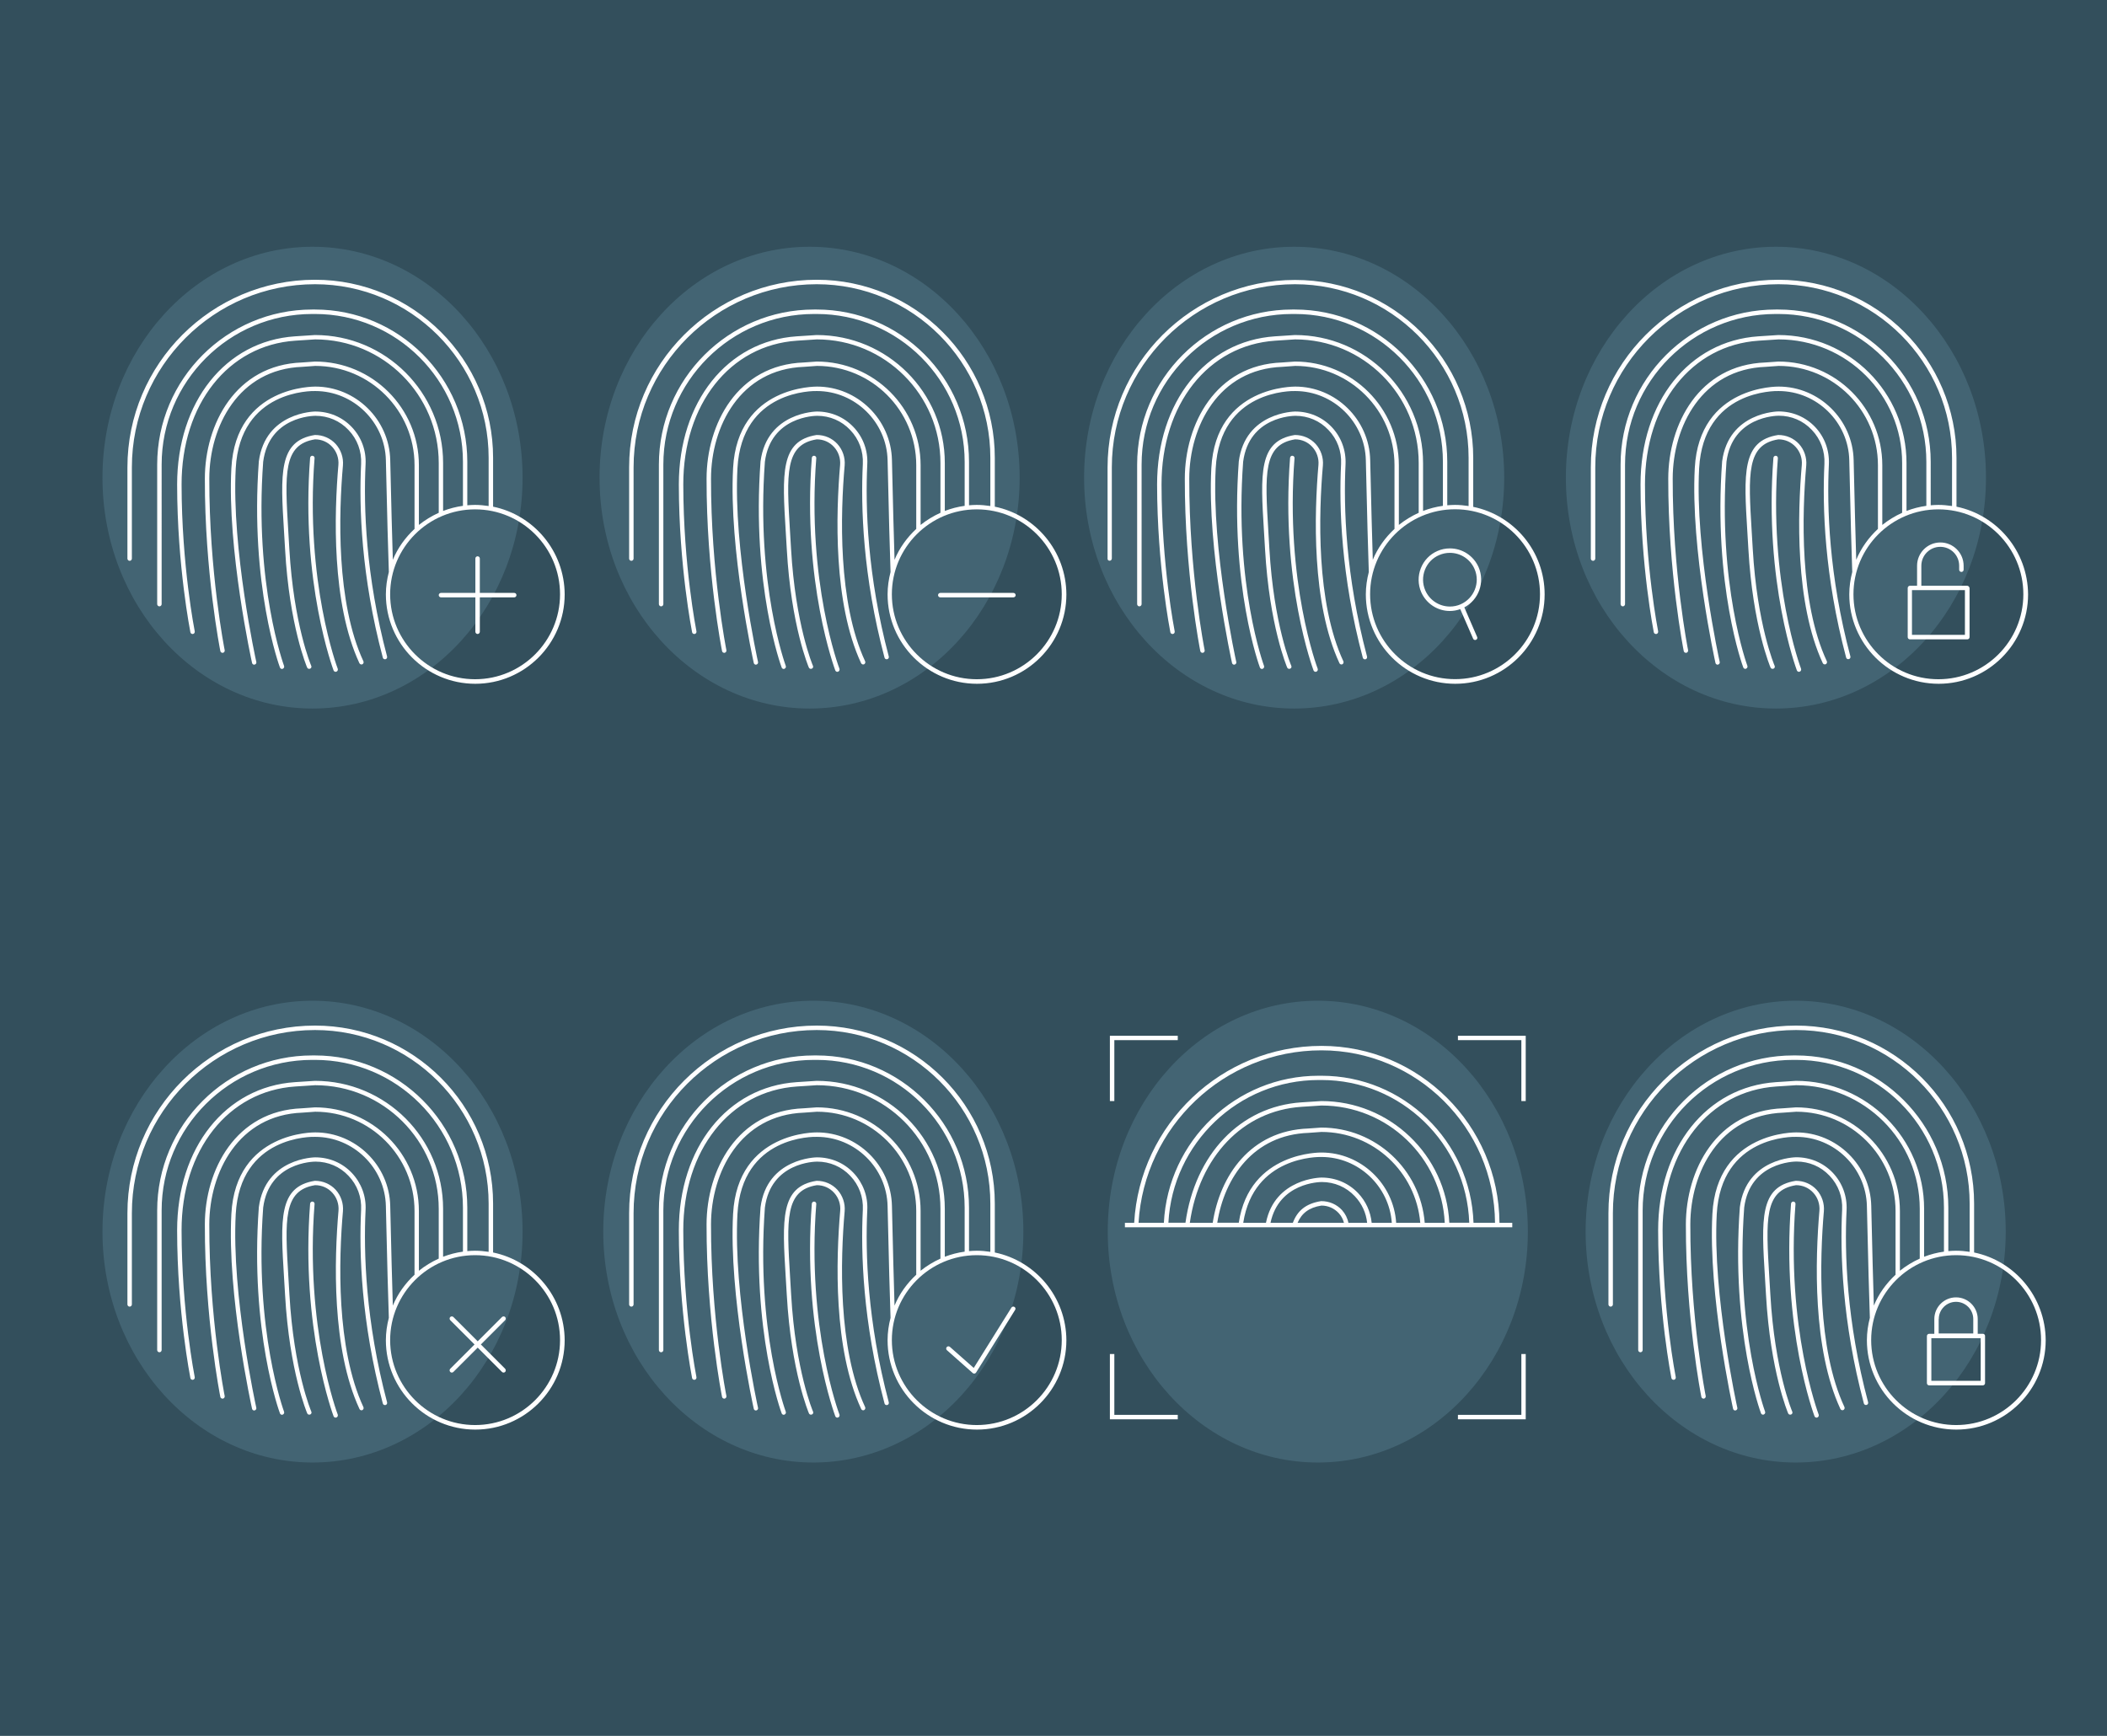 <?xml version="1.0" encoding="utf-8"?>
<!-- Generator: Adobe Illustrator 18.0.0, SVG Export Plug-In . SVG Version: 6.00 Build 0)  -->
<!DOCTYPE svg PUBLIC "-//W3C//DTD SVG 1.1//EN" "http://www.w3.org/Graphics/SVG/1.1/DTD/svg11.dtd">
<svg version="1.1" xmlns="http://www.w3.org/2000/svg" xmlns:xlink="http://www.w3.org/1999/xlink" x="0px" y="0px"
	 viewBox="0 0 2272 1872" enable-background="new 0 0 2272 1872" xml:space="preserve">
<g id="Background">
	<rect x="-14.7" y="-13.7" fill="#334F5C" width="2303.7" height="1899.7"/>
</g>
<g id="Object">
	<ellipse fill="#436473" cx="337" cy="515.1" rx="226.5" ry="249"/>
	<ellipse fill="#436473" cx="337" cy="1328.2" rx="226.5" ry="249"/>
	<ellipse fill="#436473" cx="877" cy="1328.2" rx="226.5" ry="249"/>
	<ellipse fill="#436473" cx="1421" cy="1328.2" rx="226.5" ry="249"/>
	<ellipse fill="#436473" cx="1936.3" cy="1328.2" rx="226.5" ry="249"/>
	<ellipse fill="#436473" cx="873" cy="515.1" rx="226.5" ry="249"/>
	<ellipse fill="#436473" cx="1395.5" cy="515.1" rx="226.5" ry="249"/>
	<ellipse fill="#436473" cx="1915" cy="515.1" rx="226.5" ry="249"/>
	<g>
		<path fill="#FFFFFF" d="M379.3,460.5c-10.3-10.8-24.2-16.7-39.5-16.7c-0.5,0-53.7,0.6-60.7,53.8c-9.8,133.8,22.4,221.5,22.8,222.3
			c0.4,1,1.3,1.5,2.2,1.5c0.3,0,0.6,0,0.8-0.2c1.2-0.5,1.9-1.8,1.4-3.1c-0.3-0.9-32.2-87.6-22.5-220.2c6.4-48.8,53.9-49.5,56.4-49.5
			c13.6,0,26.3,5.4,35.6,15.3c9.5,9.9,14.3,23,13.6,36.7c-2.3,46.6,0,120.7,23.4,208.8c0.3,1.3,1.6,2,2.9,1.7c1.3-0.3,2-1.6,1.7-2.9
			c-23.2-87.5-25.4-161-23.2-207.3C395,485.6,389.6,471.3,379.3,460.5z"/>
		<path fill="#FFFFFF" d="M390.7,716.4c1.2-0.6,1.7-2,1.2-3.2c-29.6-63.8-26.6-159.8-22.1-211.3c0.7-8.4-2.1-16.8-7.8-23.1
			c-5.7-6.2-13.9-9.8-22.5-9.7c-39.2,6.2-37.1,41.2-33.2,104.7c0.4,5.9,0.7,12,1.1,18.4C312,675,331,719.5,331.2,719.9
			c0.4,0.9,1.3,1.4,2.2,1.4c0.3,0,0.6-0.1,1-0.2c1.2-0.5,1.8-1.9,1.2-3.1c-0.2-0.4-18.9-44.3-23.6-126.1c-0.4-6.4-0.7-12.5-1.1-18.4
			c-3.8-62.7-5.7-94.2,28.8-99.7c7.2,0,13.8,2.9,18.6,8.2c4.8,5.2,7.2,12.3,6.6,19.4c-4.5,52-7.5,148.9,22.6,213.7
			C388.1,716.4,389.6,716.9,390.7,716.4z"/>
		<path fill="#FFFFFF" d="M337,491.5c-1.3-0.2-2.5,0.9-2.6,2.2c-10.4,134.4,25,228.4,25.3,229.3c0.4,0.9,1.3,1.5,2.2,1.5
			c0.3,0,0.6-0.1,0.9-0.2c1.2-0.5,1.8-1.8,1.4-3.1c-0.4-0.9-35.4-93.9-25-227.2C339.3,492.8,338.3,491.6,337,491.5z"/>
		<path fill="#FFFFFF" d="M531.7,546.4v-52.7c0-105.9-86.1-192-192-192c-111.5,0-202.3,90.7-202.3,202.3v98.4c0,1.3,1.1,2.4,2.4,2.4
			c1.3,0,2.4-1.1,2.4-2.4V504c0-108.9,88.6-197.5,197.5-197.5c103.2,0,187.2,84,187.2,187.2v52c-4.8-0.7-9.7-1.2-14.7-1.2
			c-2.8,0-5.6,0.2-8.3,0.4V498c0-90.5-73.7-164.2-164.2-164.2h-3c-92.2,0-167.2,75-167.2,167.2v150.5c0,1.3,1.1,2.4,2.4,2.4
			c1.3,0,2.4-1.1,2.4-2.4V501c0-89.6,72.9-162.4,162.4-162.4h3c87.9,0,159.5,71.5,159.5,159.5v47.4c-7.4,1-14.6,2.9-21.4,5.5v-51.7
			c0-76.1-61.9-138-138.2-138l-21.5,1.4c-74.9,5-127.1,70.7-127.1,159.8c0.1,88.2,14.2,158.6,14.3,159.3c0.2,1.1,1.2,1.9,2.3,1.9
			c0.2,0,0.3,0,0.5,0c1.3-0.3,2.1-1.5,1.9-2.8c-0.1-0.7-14.1-70.7-14.2-158.4c-0.1-86.5,50.3-150.3,122.6-155.1l21.4-1.4
			c73.5,0,133.3,59.8,133.3,133.3v53.7c-7.7,3.5-14.9,7.9-21.4,13.1v-64.4c0-61.7-50.2-111.8-112-111.8c0,0,0,0,0,0l-14,1
			c-71.8,2.6-104.7,66.7-104.8,125.1c-0.2,100.8,16.5,185.3,16.7,186.1c0.2,1.1,1.2,1.9,2.3,1.9c0.2,0,0.3,0,0.5,0
			c1.3-0.3,2.1-1.5,1.9-2.8c-0.2-0.8-16.8-84.8-16.6-185.2c0.1-56.2,31.5-117.9,100.3-120.4l13.9-1c59.1,0,107.1,48,107.1,107.1
			v68.7c-10,9.3-18.1,20.5-23.4,33.3c-0.7-22.5-1.8-61.7-2.8-107.5c-0.9-43.7-37.2-79.3-80.8-79.3c-0.8,0.1-85.7-1.4-90.5,87.9
			c-4.7,87.4,22,208.9,22.3,210.1c0.2,1.1,1.2,1.9,2.3,1.9c0.2,0,0.3,0,0.5-0.1c1.3-0.3,2.1-1.6,1.8-2.8
			c-0.3-1.2-26.8-122.1-22.2-208.8c4.6-84.7,82.3-83.5,85.7-83.4c41.2,0,75.3,33.5,76.2,74.6c1.2,56.6,2.6,103.2,3.2,120.5
			c0,0,0,0,0,0.1c-2,7.7-3.2,15.8-3.2,24.1c0,53.1,43.2,96.4,96.4,96.4c53.1,0,96.4-43.2,96.4-96.4
			C608.7,594.3,575.6,555.4,531.7,546.4z M512.3,732.5c-50.5,0-91.6-41.1-91.6-91.6c0-50.5,41.1-91.6,91.6-91.6
			c50.5,0,91.6,41.1,91.6,91.6C603.9,691.4,562.8,732.5,512.3,732.5z"/>
		<path fill="#FFFFFF" d="M554.5,639.4h-37.1v-37.1c0-1.3-1.1-2.4-2.4-2.4s-2.4,1.1-2.4,2.4v37.1h-37.1c-1.3,0-2.4,1.1-2.4,2.4
			s1.1,2.4,2.4,2.4h37.1v37.1c0,1.3,1.1,2.4,2.4,2.4s2.4-1.1,2.4-2.4v-37.1h37.1c1.3,0,2.4-1.1,2.4-2.4S555.9,639.4,554.5,639.4z"/>
	</g>
	<g>
		<path fill="#FFFFFF" d="M379.3,1264.8c-10.3-10.8-24.2-16.7-39.5-16.7c-0.5,0-53.7,0.6-60.7,53.8
			c-9.8,133.8,22.4,221.5,22.8,222.3c0.4,1,1.3,1.5,2.2,1.5c0.3,0,0.6,0,0.8-0.2c1.2-0.5,1.9-1.8,1.4-3.1
			c-0.3-0.9-32.2-87.6-22.5-220.2c6.4-48.8,53.9-49.5,56.4-49.5c13.6,0,26.3,5.4,35.6,15.3c9.5,9.9,14.3,23,13.6,36.7
			c-2.3,46.6,0,120.7,23.4,208.8c0.3,1.3,1.6,2,2.9,1.7c1.3-0.3,2-1.6,1.7-2.9c-23.2-87.5-25.4-161-23.2-207.3
			C395,1290,389.6,1275.7,379.3,1264.8z"/>
		<path fill="#FFFFFF" d="M390.7,1520.7c1.2-0.6,1.7-2,1.2-3.2c-29.6-63.8-26.6-159.8-22.1-211.3c0.7-8.4-2.1-16.8-7.8-23.1
			c-5.7-6.2-13.7-9.7-22.4-9.7c0,0-0.1,0-0.1,0c-39.2,6.2-37.1,41.2-33.2,104.7c0.4,5.9,0.7,12,1.1,18.4
			c4.7,82.8,23.7,127.3,23.9,127.7c0.4,0.9,1.3,1.4,2.2,1.4c0.3,0,0.6-0.1,1-0.2c1.2-0.5,1.8-1.9,1.2-3.1
			c-0.2-0.4-18.9-44.3-23.6-126.1c-0.4-6.4-0.7-12.5-1.1-18.4c-3.8-62.7-5.7-94.2,28.8-99.7c7.2,0,13.8,2.9,18.6,8.2
			c4.8,5.2,7.2,12.3,6.6,19.4c-4.5,52-7.5,148.9,22.6,213.7C388.1,1520.7,389.6,1521.2,390.7,1520.7z"/>
		<path fill="#FFFFFF" d="M337,1295.8c-1.3-0.1-2.5,0.9-2.6,2.2c-10.4,134.4,25,228.4,25.3,229.3c0.4,0.9,1.3,1.5,2.2,1.5
			c0.3,0,0.6-0.1,0.9-0.2c1.2-0.5,1.8-1.8,1.4-3.1c-0.4-0.9-35.4-93.9-25-227.2C339.3,1297.1,338.3,1295.9,337,1295.8z"/>
		<path fill="#FFFFFF" d="M531.7,1350.7V1298c0-105.9-86.1-192-192-192c-111.5,0-202.3,90.7-202.3,202.3v98.4c0,1.3,1.1,2.4,2.4,2.4
			c1.3,0,2.4-1.1,2.4-2.4v-98.4c0-108.9,88.6-197.5,197.5-197.5c103.2,0,187.2,84,187.2,187.2v52c-4.8-0.7-9.7-1.2-14.7-1.2
			c-2.8,0-5.6,0.2-8.3,0.4v-46.8c0-90.5-73.7-164.2-164.2-164.2h-3c-92.2,0-167.2,75-167.2,167.2v150.5c0,1.3,1.1,2.4,2.4,2.4
			c1.3,0,2.4-1.1,2.4-2.4v-150.5c0-89.6,72.9-162.4,162.4-162.4h3c87.9,0,159.5,71.5,159.5,159.4v47.4c-7.4,1-14.6,2.9-21.4,5.5
			v-51.7c0-76.1-61.9-138-138.2-138l-21.5,1.4c-74.9,5-127.1,70.7-127.1,159.8c0.1,88.2,14.2,158.6,14.3,159.3
			c0.2,1.1,1.2,1.9,2.3,1.9c0.2,0,0.3,0,0.5,0c1.3-0.3,2.1-1.5,1.9-2.8c-0.1-0.7-14.1-70.7-14.2-158.4
			c-0.1-86.5,50.3-150.3,122.6-155.1l21.4-1.4c73.5,0,133.3,59.8,133.3,133.3v53.7c-7.7,3.5-14.9,7.9-21.4,13.1v-64.4
			c0-61.7-50.2-111.8-112-111.8c0,0,0,0,0,0l-14,1c-71.8,2.6-104.7,66.7-104.8,125.1c-0.2,100.8,16.5,185.3,16.7,186.1
			c0.2,1.1,1.2,1.9,2.3,1.9c0.2,0,0.3,0,0.5,0c1.3-0.3,2.1-1.5,1.9-2.8c-0.2-0.8-16.8-84.8-16.6-185.2
			c0.1-56.2,31.5-117.9,100.3-120.4l13.9-1c59.1,0,107.1,48,107.1,107.1v68.7c-10,9.3-18.1,20.5-23.4,33.3
			c-0.7-22.5-1.8-61.7-2.8-107.5c-0.9-43.7-37.2-79.3-80.8-79.3c-0.8,0-85.7-1.4-90.5,87.9c-4.7,87.4,22,208.9,22.3,210.1
			c0.2,1.1,1.2,1.9,2.3,1.9c0.2,0,0.3,0,0.5-0.1c1.3-0.3,2.1-1.6,1.8-2.8c-0.3-1.2-26.8-122.1-22.2-208.8
			c4.6-84.7,82.3-83.6,85.7-83.4c41.2,0,75.3,33.5,76.2,74.6c1.2,56.6,2.6,103.2,3.2,120.5c0,0,0,0,0,0.1c-2,7.7-3.2,15.8-3.2,24.1
			c0,53.1,43.2,96.4,96.4,96.4c53.1,0,96.4-43.2,96.4-96.4C608.7,1398.7,575.6,1359.8,531.7,1350.7z M512.3,1536.8
			c-50.5,0-91.6-41.1-91.6-91.6c0-50.5,41.1-91.6,91.6-91.6c50.5,0,91.6,41.1,91.6,91.6C603.9,1495.7,562.8,1536.8,512.3,1536.8z"/>
		<path fill="#FFFFFF" d="M544.7,1420.3c-0.9-0.9-2.4-0.9-3.4,0l-26.2,26.2l-26.2-26.2c-0.9-0.9-2.4-0.9-3.4,0
			c-0.9,0.9-0.9,2.4,0,3.4l26.2,26.2l-26.2,26.2c-0.9,0.9-0.9,2.4,0,3.4c0.5,0.5,1.1,0.7,1.7,0.7s1.2-0.2,1.7-0.7l26.2-26.2
			l26.2,26.2c0.5,0.5,1.1,0.7,1.7,0.7c0.6,0,1.2-0.2,1.7-0.7c0.9-0.9,0.9-2.4,0-3.4l-26.2-26.2l26.2-26.2
			C545.6,1422.8,545.6,1421.3,544.7,1420.3z"/>
	</g>
	<g>
		<path fill="#FFFFFF" d="M920.3,460.5c-10.3-10.8-24.2-16.7-39.5-16.7c-0.5,0-53.7,0.6-60.7,53.8c-9.8,133.8,22.4,221.5,22.8,222.3
			c0.4,1,1.3,1.5,2.2,1.5c0.3,0,0.6,0,0.8-0.2c1.2-0.5,1.9-1.8,1.4-3.1c-0.3-0.9-32.2-87.6-22.5-220.2c6.4-48.8,53.9-49.5,56.4-49.5
			c13.6,0,26.3,5.4,35.6,15.3c9.5,9.9,14.3,23,13.6,36.7c-2.3,46.6,0,120.7,23.4,208.8c0.3,1.3,1.6,2,2.9,1.7c1.3-0.3,2-1.6,1.7-2.9
			c-23.2-87.5-25.4-161-23.2-207.3C936,485.6,930.6,471.3,920.3,460.5z"/>
		<path fill="#FFFFFF" d="M931.7,716.4c1.2-0.6,1.7-2,1.2-3.2c-29.6-63.8-26.6-159.8-22.1-211.3c0.7-8.4-2.1-16.8-7.8-23.1
			c-5.7-6.2-13.7-9.8-22.5-9.7c-39.2,6.2-37.1,41.2-33.2,104.7c0.4,5.9,0.7,12,1.1,18.4C853,675,872,719.5,872.2,719.9
			c0.4,0.9,1.3,1.4,2.2,1.4c0.3,0,0.6-0.1,1-0.2c1.2-0.5,1.8-1.9,1.2-3.1c-0.2-0.4-18.9-44.3-23.6-126.1c-0.4-6.4-0.7-12.5-1.1-18.4
			c-3.8-62.7-5.7-94.2,28.8-99.7c7.2,0,13.8,2.9,18.6,8.2c4.8,5.2,7.2,12.3,6.6,19.4c-4.5,52-7.5,148.9,22.6,213.7
			C929.1,716.4,930.6,716.9,931.7,716.4z"/>
		<path fill="#FFFFFF" d="M878,491.5c-1.3-0.2-2.5,0.9-2.6,2.2c-10.4,134.4,25,228.4,25.3,229.3c0.4,0.9,1.3,1.5,2.2,1.5
			c0.3,0,0.6-0.1,0.9-0.2c1.2-0.5,1.8-1.8,1.4-3.1c-0.4-0.9-35.4-93.9-25-227.2C880.3,492.8,879.3,491.6,878,491.5z"/>
		<path fill="#FFFFFF" d="M1072.7,546.4v-52.7c0-105.9-86.1-192-192-192c-111.5,0-202.3,90.7-202.3,202.3v98.4
			c0,1.3,1.1,2.4,2.4,2.4s2.4-1.1,2.4-2.4V504c0-108.9,88.6-197.5,197.5-197.5c103.2,0,187.2,84,187.2,187.2v52
			c-4.8-0.7-9.7-1.2-14.7-1.2c-2.8,0-5.6,0.2-8.3,0.4V498c0-90.5-73.7-164.2-164.2-164.2h-3c-92.2,0-167.2,75-167.2,167.2v150.5
			c0,1.3,1.1,2.4,2.4,2.4s2.4-1.1,2.4-2.4V501c0-89.6,72.9-162.4,162.4-162.4h3c87.9,0,159.5,71.5,159.5,159.5v47.4
			c-7.4,1-14.6,2.9-21.4,5.5v-51.7c0-76.1-61.9-138-138.2-138l-21.5,1.4c-74.9,5-127.1,70.7-127.1,159.8
			c0.1,88.2,14.2,158.6,14.3,159.3c0.2,1.1,1.2,1.9,2.3,1.9c0.2,0,0.3,0,0.5,0c1.3-0.3,2.1-1.5,1.9-2.8
			c-0.1-0.7-14.1-70.7-14.2-158.4c-0.1-86.5,50.3-150.3,122.6-155.1l21.4-1.4c73.5,0,133.3,59.8,133.3,133.3v53.7
			c-7.7,3.5-14.9,7.9-21.4,13.1v-64.4c0-61.7-50.2-111.8-112-111.8c0,0,0,0,0,0l-14,1c-71.8,2.6-104.7,66.7-104.8,125.1
			c-0.2,100.8,16.5,185.3,16.7,186.1c0.2,1.1,1.2,1.9,2.3,1.9c0.2,0,0.3,0,0.5,0c1.3-0.3,2.1-1.5,1.9-2.8
			c-0.2-0.8-16.8-84.8-16.6-185.2c0.1-56.2,31.5-117.9,100.3-120.4l13.9-1c59.1,0,107.1,48,107.1,107.1v68.7
			c-10,9.3-18.1,20.5-23.4,33.3c-0.7-22.5-1.8-61.7-2.8-107.5c-0.9-43.7-37.2-79.3-80.8-79.3c-0.9,0.1-85.7-1.4-90.5,87.9
			c-4.7,87.4,22,208.9,22.3,210.1c0.2,1.1,1.2,1.9,2.3,1.9c0.2,0,0.3,0,0.5-0.1c1.3-0.3,2.1-1.6,1.8-2.8
			c-0.3-1.2-26.8-122.1-22.2-208.8c4.6-84.7,82.3-83.5,85.7-83.4c41.2,0,75.3,33.5,76.2,74.6c1.2,56.6,2.6,103.2,3.2,120.5
			c0,0,0,0,0,0.1c-2,7.7-3.2,15.8-3.2,24.1c0,53.1,43.2,96.4,96.4,96.4s96.4-43.2,96.4-96.4C1149.7,594.3,1116.6,555.4,1072.7,546.4
			z M1053.3,732.5c-50.5,0-91.6-41.1-91.6-91.6c0-50.5,41.1-91.6,91.6-91.6c50.5,0,91.6,41.1,91.6,91.6
			C1144.9,691.4,1103.8,732.5,1053.3,732.5z"/>
		<path fill="#FFFFFF" d="M1092.8,639.4h-78.9c-1.3,0-2.4,1.1-2.4,2.4s1.1,2.4,2.4,2.4h78.9c1.3,0,2.4-1.1,2.4-2.4
			S1094.1,639.4,1092.8,639.4z"/>
	</g>
	<g>
		<path fill="#FFFFFF" d="M1196.5,604.7c1.3,0,2.4-1.1,2.4-2.4V504c0-108.9,88.6-197.5,197.5-197.5c103.2,0,187.2,84,187.2,187.2v52
			c-4.8-0.7-9.7-1.2-14.7-1.2c-2.8,0-5.6,0.2-8.3,0.4V498c0-90.5-73.7-164.2-164.2-164.2h-3c-92.2,0-167.2,75-167.2,167.2v150.5
			c0,1.3,1.1,2.4,2.4,2.4c1.3,0,2.4-1.1,2.4-2.4V501c0-89.6,72.9-162.4,162.4-162.4h3c87.9,0,159.5,71.5,159.5,159.5v47.4
			c-7.4,1-14.6,2.9-21.4,5.5v-51.7c0-76.1-61.9-138-138.2-138l-21.5,1.4c-74.9,5-127.1,70.7-127.1,159.8
			c0.1,88.2,14.2,158.6,14.3,159.3c0.2,1.1,1.2,1.9,2.3,1.9c0.2,0,0.3,0,0.5,0c1.3-0.3,2.1-1.5,1.9-2.8
			c-0.1-0.7-14.1-70.7-14.2-158.4c-0.1-86.5,50.3-150.3,122.6-155.1l21.4-1.4c73.5,0,133.3,59.8,133.3,133.3v53.7
			c-7.7,3.5-14.9,7.9-21.4,13.1v-64.4c0-61.7-50.2-111.8-112-111.8c0,0,0,0,0,0l-14,1c-71.8,2.6-104.7,66.7-104.8,125.1
			c-0.2,100.8,16.5,185.3,16.7,186.1c0.2,1.1,1.2,1.9,2.3,1.9c0.2,0,0.3,0,0.5,0c1.3-0.3,2.1-1.5,1.9-2.8
			c-0.2-0.8-16.8-84.8-16.6-185.2c0.1-56.2,31.5-117.9,100.3-120.4l13.9-1c59.1,0,107.1,48,107.1,107.1v68.7
			c-10,9.3-18.1,20.5-23.4,33.3c-0.7-22.5-1.8-61.7-2.8-107.5c-0.9-43.7-37.2-79.3-80.8-79.3c-0.8,0.1-85.7-1.4-90.5,87.9
			c-4.7,87.4,22,208.9,22.3,210.1c0.2,1.1,1.2,1.9,2.3,1.9c0.2,0,0.3,0,0.5-0.1c1.3-0.3,2.1-1.6,1.8-2.8
			c-0.3-1.2-26.8-122.1-22.2-208.8c4.6-84.7,82.3-83.5,85.7-83.4c41.2,0,75.3,33.5,76.2,74.6c1.2,56.6,2.6,103.2,3.2,120.5
			c0,0,0,0,0,0.1c-2,7.7-3.2,15.8-3.2,24.1c0,53.1,43.2,96.4,96.4,96.4c53.1,0,96.4-43.2,96.4-96.4c0-46.5-33.1-85.4-77-94.4v-52.7
			c0-105.9-86.1-192-192-192c-111.5,0-202.3,90.7-202.3,202.3v98.4C1194.2,603.7,1195.2,604.7,1196.5,604.7z M1660.6,640.8
			c0,50.5-41.1,91.6-91.6,91.6c-50.5,0-91.6-41.1-91.6-91.6c0-50.5,41.1-91.6,91.6-91.6C1619.5,549.2,1660.6,590.3,1660.6,640.8z"/>
		<path fill="#FFFFFF" d="M1472.4,711c1.3-0.3,2-1.6,1.7-2.9c-23.2-87.5-25.4-161-23.2-207.3c0.7-15.1-4.6-29.4-14.9-40.3
			c-10.3-10.8-24.2-16.7-39.5-16.7c-0.5,0-53.7,0.6-60.7,53.8c-9.8,133.8,22.4,221.5,22.8,222.3c0.4,1,1.3,1.5,2.2,1.5
			c0.3,0,0.6,0,0.8-0.2c1.2-0.5,1.9-1.8,1.4-3.1c-0.3-0.9-32.2-87.6-22.5-220.2c6.4-48.8,53.9-49.5,56.4-49.5
			c13.6,0,26.3,5.4,35.6,15.3c9.5,9.9,14.3,23,13.6,36.7c-2.3,46.6,0,120.7,23.4,208.8C1469.8,710.5,1471.1,711.3,1472.4,711z"/>
		<path fill="#FFFFFF" d="M1447.4,716.4c1.2-0.6,1.7-2,1.2-3.2c-29.6-63.8-26.6-159.8-22.1-211.3c0.7-8.4-2.1-16.8-7.8-23.1
			c-5.7-6.2-13.7-9.7-22.4-9.7c0,0-0.1,0-0.1,0c-39.2,6.2-37.1,41.2-33.2,104.7c0.4,5.9,0.7,12,1.1,18.4
			c4.7,82.8,23.7,127.3,23.9,127.7c0.4,0.9,1.3,1.4,2.2,1.4c0.3,0,0.6-0.1,1-0.2c1.2-0.5,1.8-1.9,1.2-3.1
			c-0.2-0.4-18.9-44.3-23.6-126.1c-0.4-6.4-0.7-12.5-1.1-18.4c-3.8-62.7-5.7-94.2,28.8-99.7c7.2,0,13.8,2.9,18.6,8.2
			c4.8,5.2,7.2,12.3,6.6,19.4c-4.5,52-7.5,148.9,22.6,213.7C1444.8,716.4,1446.3,716.9,1447.4,716.4z"/>
		<path fill="#FFFFFF" d="M1393.7,491.5c-1.3-0.2-2.5,0.9-2.6,2.2c-10.4,134.4,25,228.4,25.3,229.3c0.4,0.9,1.3,1.5,2.2,1.5
			c0.3,0,0.6-0.1,0.9-0.2c1.2-0.5,1.8-1.8,1.4-3.1c-0.4-0.9-35.4-93.9-25-227.2C1396,492.8,1395,491.6,1393.7,491.5z"/>
		<path fill="#FFFFFF" d="M1550,594.2c-8.3,3.6-14.6,10.2-17.9,18.6c-3.3,8.4-3.2,17.5,0.4,25.8c5.4,12.3,17.5,20.3,30.9,20.3
			c3.8,0,7.6-0.7,11.2-2l13.9,31.9c0.4,0.9,1.3,1.4,2.2,1.4c0.3,0,0.6-0.1,0.9-0.2c1.2-0.5,1.8-1.9,1.2-3.1L1579,655
			c15.5-8.1,22.4-27,15.4-43.3c-5.4-12.3-17.5-20.3-30.9-20.3C1558.8,591.4,1554.3,592.3,1550,594.2z M1590,613.6
			c6.4,14.6-0.4,31.7-15,38.1c-3.7,1.6-7.5,2.4-11.5,2.4c-11.5,0-22-6.8-26.6-17.4c-3.1-7.1-3.2-15-0.4-22.2
			c2.8-7.2,8.3-12.9,15.4-15.9c3.7-1.6,7.5-2.4,11.5-2.4C1575,596.2,1585.4,603,1590,613.6z"/>
	</g>
	<g>
		<path fill="#FFFFFF" d="M920.3,1264.8c-10.3-10.8-24.2-16.7-39.5-16.7c-0.5,0-53.7,0.6-60.7,53.8
			c-9.8,133.8,22.4,221.5,22.8,222.3c0.4,1,1.3,1.5,2.2,1.5c0.3,0,0.6,0,0.8-0.2c1.2-0.5,1.9-1.8,1.4-3.1
			c-0.3-0.9-32.2-87.6-22.5-220.2c6.4-48.8,53.9-49.5,56.4-49.5c13.6,0,26.3,5.4,35.6,15.3c9.5,9.9,14.3,23,13.6,36.7
			c-2.3,46.6,0,120.7,23.4,208.8c0.3,1.3,1.6,2,2.9,1.7c1.3-0.3,2-1.6,1.7-2.9c-23.2-87.5-25.4-161-23.2-207.3
			C936,1290,930.6,1275.7,920.3,1264.8z"/>
		<path fill="#FFFFFF" d="M931.7,1520.7c1.2-0.6,1.7-2,1.2-3.2c-29.6-63.8-26.6-159.8-22.1-211.3c0.7-8.4-2.1-16.8-7.8-23.1
			c-5.7-6.2-13.7-9.7-22.4-9.7c0,0-0.1,0-0.1,0c-39.2,6.2-37.1,41.2-33.2,104.7c0.4,5.9,0.7,12,1.1,18.4
			c4.7,82.8,23.7,127.3,23.9,127.7c0.4,0.9,1.3,1.4,2.2,1.4c0.3,0,0.6-0.1,1-0.2c1.2-0.5,1.8-1.9,1.2-3.1
			c-0.2-0.4-18.9-44.3-23.6-126.1c-0.4-6.4-0.7-12.5-1.1-18.4c-3.8-62.7-5.7-94.2,28.8-99.7c7.2,0,13.8,2.9,18.6,8.2
			c4.8,5.2,7.2,12.3,6.6,19.4c-4.5,52-7.5,148.9,22.6,213.7C929.1,1520.7,930.6,1521.2,931.7,1520.7z"/>
		<path fill="#FFFFFF" d="M878,1295.8c-1.3-0.1-2.5,0.9-2.6,2.2c-10.4,134.4,25,228.4,25.3,229.3c0.4,0.9,1.3,1.5,2.2,1.5
			c0.3,0,0.6-0.1,0.9-0.2c1.2-0.5,1.8-1.8,1.4-3.1c-0.4-0.9-35.4-93.9-25-227.2C880.3,1297.1,879.3,1295.9,878,1295.8z"/>
		<path fill="#FFFFFF" d="M1072.7,1350.7V1298c0-105.9-86.1-192-192-192c-111.5,0-202.3,90.7-202.3,202.3v98.4
			c0,1.3,1.1,2.4,2.4,2.4s2.4-1.1,2.4-2.4v-98.4c0-108.9,88.6-197.5,197.5-197.5c103.2,0,187.2,84,187.2,187.2v52
			c-4.8-0.7-9.7-1.2-14.7-1.2c-2.8,0-5.6,0.2-8.3,0.4v-46.8c0-90.5-73.7-164.2-164.2-164.2h-3c-92.2,0-167.2,75-167.2,167.2v150.5
			c0,1.3,1.1,2.4,2.4,2.4s2.4-1.1,2.4-2.4v-150.5c0-89.6,72.9-162.4,162.4-162.4h3c87.9,0,159.5,71.5,159.5,159.4v47.4
			c-7.4,1-14.6,2.9-21.4,5.5v-51.7c0-76.1-61.9-138-138.2-138l-21.5,1.4c-74.9,5-127.1,70.7-127.1,159.8
			c0.1,88.2,14.2,158.6,14.3,159.3c0.2,1.1,1.2,1.9,2.3,1.9c0.2,0,0.3,0,0.5,0c1.3-0.3,2.1-1.5,1.9-2.8
			c-0.1-0.7-14.1-70.7-14.2-158.4c-0.1-86.5,50.3-150.3,122.6-155.1l21.4-1.4c73.5,0,133.3,59.8,133.3,133.3v53.7
			c-7.7,3.5-14.9,7.9-21.4,13.1v-64.4c0-61.7-50.2-111.8-112-111.8c0,0,0,0,0,0l-14,1c-71.8,2.6-104.7,66.7-104.8,125.1
			c-0.2,100.8,16.5,185.3,16.7,186.1c0.2,1.1,1.2,1.9,2.3,1.9c0.2,0,0.3,0,0.5,0c1.3-0.3,2.1-1.5,1.9-2.8
			c-0.2-0.8-16.8-84.8-16.6-185.2c0.1-56.2,31.5-117.9,100.3-120.4l13.9-1c59.1,0,107.1,48,107.1,107.1v68.7
			c-10,9.3-18.1,20.5-23.4,33.3c-0.7-22.5-1.8-61.7-2.8-107.5c-0.9-43.7-37.2-79.3-80.8-79.3c-0.9,0-85.7-1.4-90.5,87.9
			c-4.7,87.4,22,208.9,22.3,210.1c0.2,1.1,1.2,1.9,2.3,1.9c0.2,0,0.3,0,0.5-0.1c1.3-0.3,2.1-1.6,1.8-2.8
			c-0.3-1.2-26.8-122.1-22.2-208.8c4.6-84.7,82.3-83.6,85.7-83.4c41.2,0,75.3,33.5,76.2,74.6c1.2,56.6,2.6,103.2,3.2,120.5
			c0,0,0,0,0,0.1c-2,7.7-3.2,15.8-3.2,24.1c0,53.1,43.2,96.4,96.4,96.4s96.4-43.2,96.4-96.4
			C1149.7,1398.7,1116.6,1359.8,1072.7,1350.7z M1053.3,1536.8c-50.5,0-91.6-41.1-91.6-91.6c0-50.5,41.1-91.6,91.6-91.6
			c50.5,0,91.6,41.1,91.6,91.6C1144.9,1495.7,1103.8,1536.8,1053.3,1536.8z"/>
		<path fill="#FFFFFF" d="M1093.9,1409.4c-1.1-0.7-2.6-0.4-3.3,0.8l-40.6,65l-25.7-22.7c-1-0.9-2.5-0.8-3.4,0.2
			c-0.9,1-0.8,2.5,0.2,3.4l27.8,24.6c0.4,0.4,1,0.6,1.6,0.6c0.1,0,0.2,0,0.3,0c0.7-0.1,1.3-0.5,1.7-1.1l42-67.4
			C1095.4,1411.6,1095.1,1410.1,1093.9,1409.4z"/>
	</g>
	<g>
		<path fill="#FFFFFF" d="M1991.2,1305c0.7-15.1-4.6-29.4-14.9-40.3c-10.3-10.8-24.2-16.7-39.5-16.7c-0.5,0-53.7,0.6-60.7,53.8
			c-9.8,133.8,22.4,221.5,22.8,222.3c0.4,1,1.3,1.5,2.2,1.5c0.3,0,0.6,0,0.8-0.2c1.2-0.5,1.9-1.8,1.4-3.1
			c-0.3-0.9-32.2-87.6-22.5-220.2c6.4-48.8,53.9-49.5,56.4-49.5c13.6,0,26.3,5.4,35.6,15.3c9.5,9.9,14.3,23,13.6,36.7
			c-2.3,46.6,0,120.7,23.4,208.8c0.3,1.3,1.6,2,2.9,1.7c1.3-0.3,2-1.6,1.7-2.9C1991.1,1424.9,1988.9,1351.3,1991.2,1305z"/>
		<path fill="#FFFFFF" d="M1966.7,1306.2c0.7-8.4-2.1-16.8-7.8-23.1c-5.7-6.2-13.7-9.7-22.4-9.7c0,0-0.1,0-0.1,0
			c-39.2,6.2-37.1,41.2-33.2,104.7c0.4,5.9,0.7,12,1.1,18.4c4.7,82.8,23.7,127.3,23.9,127.7c0.4,0.9,1.3,1.4,2.2,1.4
			c0.3,0,0.6-0.1,1-0.2c1.2-0.5,1.8-1.9,1.2-3.1c-0.2-0.4-18.9-44.3-23.6-126.1c-0.4-6.4-0.7-12.5-1.1-18.4
			c-3.8-62.7-5.7-94.2,28.8-99.7c7.2,0,13.8,2.9,18.6,8.2c4.8,5.2,7.2,12.3,6.6,19.4c-4.5,52-7.5,148.9,22.6,213.7
			c0.5,1.2,2,1.7,3.2,1.2c1.2-0.6,1.7-2,1.2-3.2C1959.2,1453.7,1962.3,1357.7,1966.7,1306.2z"/>
		<path fill="#FFFFFF" d="M1936.1,1298.4c0.1-1.3-0.9-2.5-2.2-2.6c-1.3-0.1-2.5,0.9-2.6,2.2c-10.4,134.4,25,228.4,25.3,229.3
			c0.4,0.9,1.3,1.5,2.2,1.5c0.3,0,0.6-0.1,0.9-0.2c1.2-0.5,1.8-1.8,1.4-3.1C1960.8,1524.7,1925.8,1431.7,1936.1,1298.4z"/>
		<path fill="#FFFFFF" d="M2128.7,1350.7V1298c0-105.9-86.1-192-192-192c-111.5,0-202.3,90.7-202.3,202.3v98.4
			c0,1.3,1.1,2.4,2.4,2.4s2.4-1.1,2.4-2.4v-98.4c0-108.9,88.6-197.5,197.5-197.5c103.2,0,187.2,84,187.2,187.2v52
			c-4.8-0.7-9.7-1.2-14.7-1.2c-2.8,0-5.6,0.2-8.3,0.4v-46.8c0-90.5-73.7-164.2-164.2-164.2h-3c-92.2,0-167.2,75-167.2,167.2v150.5
			c0,1.3,1.1,2.4,2.4,2.4s2.4-1.1,2.4-2.4v-150.5c0-89.6,72.9-162.4,162.4-162.4h3c87.9,0,159.5,71.5,159.5,159.4v47.4
			c-7.4,1-14.6,2.9-21.4,5.5v-51.7c0-76.1-61.9-138-138.2-138l-21.5,1.4c-74.9,5-127.1,70.7-127.1,159.8
			c0.1,88.2,14.2,158.6,14.3,159.3c0.2,1.1,1.2,1.9,2.3,1.9c0.2,0,0.3,0,0.5,0c1.3-0.3,2.1-1.5,1.9-2.8
			c-0.1-0.7-14.1-70.7-14.2-158.4c-0.1-86.5,50.3-150.3,122.6-155.1l21.4-1.4c73.5,0,133.3,59.8,133.3,133.3v53.7
			c-7.7,3.5-14.9,7.9-21.4,13.1v-64.4c0-61.7-50.2-111.8-112-111.8h0l-14,1c-71.8,2.6-104.7,66.7-104.8,125.1
			c-0.2,100.8,16.5,185.3,16.7,186.1c0.2,1.1,1.2,1.9,2.3,1.9c0.2,0,0.3,0,0.5,0c1.3-0.3,2.1-1.5,1.9-2.8
			c-0.2-0.8-16.8-84.8-16.6-185.2c0.1-56.2,31.5-117.9,100.3-120.4l13.9-1c59.1,0,107.1,48,107.1,107.1v68.7
			c-10,9.3-18.1,20.5-23.4,33.3c-0.7-22.5-1.8-61.7-2.8-107.5c-0.9-43.7-37.2-79.3-80.8-79.3c-0.8,0-85.7-1.4-90.5,87.9
			c-4.7,87.4,22,208.9,22.3,210.1c0.2,1.1,1.2,1.9,2.3,1.9c0.2,0,0.3,0,0.5-0.1c1.3-0.3,2.1-1.6,1.8-2.8
			c-0.3-1.2-26.8-122.1-22.2-208.8c4.6-84.7,82.3-83.6,85.7-83.4c41.2,0,75.3,33.5,76.2,74.6c1.2,56.6,2.6,103.2,3.2,120.5
			c0,0,0,0,0,0.1c-2,7.7-3.2,15.8-3.2,24.1c0,53.1,43.2,96.4,96.4,96.4s96.4-43.2,96.4-96.4
			C2205.6,1398.7,2172.6,1359.8,2128.7,1350.7z M2109.3,1536.8c-50.5,0-91.6-41.1-91.6-91.6c0-50.5,41.1-91.6,91.6-91.6
			c50.5,0,91.6,41.1,91.6,91.6C2200.9,1495.7,2159.8,1536.8,2109.3,1536.8z"/>
		<path fill="#FFFFFF" d="M2138.2,1438.4h-5.6v-15.9c0-12.9-10.5-23.4-23.4-23.4c-12.9,0-23.4,10.5-23.4,23.4v15.9h-5.6
			c-1.3,0-2.4,1.1-2.4,2.4v50.8c0,1.3,1.1,2.4,2.4,2.4h57.9c1.3,0,2.4-1.1,2.4-2.4v-50.8C2140.6,1439.4,2139.5,1438.4,2138.2,1438.4
			z M2090.6,1422.5c0-10.3,8.4-18.6,18.6-18.6c10.3,0,18.6,8.4,18.6,18.6v15.5h-37.3V1422.5z M2135.8,1489.1h-53.2v-46h53.2V1489.1z
			"/>
	</g>
	<g>
		<path fill="#FFFFFF" d="M1972.1,500.7c0.7-15.1-4.6-29.4-14.9-40.3c-10.3-10.8-24.2-16.7-39.5-16.7c-0.5,0-53.7,0.6-60.7,53.8
			c-9.8,133.8,22.4,221.5,22.8,222.3c0.4,1,1.3,1.5,2.2,1.5c0.3,0,0.6,0,0.8-0.2c1.2-0.5,1.9-1.8,1.4-3.1
			c-0.3-0.9-32.2-87.5-22.5-220.2c6.4-48.8,53.9-49.5,56.4-49.5c13.6,0,26.3,5.4,35.6,15.3c9.5,9.9,14.3,23,13.6,36.7
			c-2.3,46.6,0,120.7,23.4,208.8c0.3,1.3,1.6,2,2.9,1.7c1.3-0.3,2-1.6,1.7-2.9C1972.1,620.6,1969.9,547,1972.1,500.7z"/>
		<path fill="#FFFFFF" d="M1947.7,501.9c0.7-8.4-2.1-16.8-7.8-23.1c-5.7-6.2-13.7-9.7-22.4-9.7c0,0-0.1,0-0.1,0
			c-39.2,6.1-37.1,41.2-33.2,104.7c0.4,5.9,0.7,12,1.1,18.4c4.7,82.8,23.7,127.3,23.9,127.7c0.4,0.9,1.3,1.4,2.2,1.4
			c0.3,0,0.6-0.1,1-0.2c1.2-0.5,1.8-1.9,1.2-3.1c-0.2-0.4-18.9-44.3-23.6-126.1c-0.4-6.4-0.7-12.5-1.1-18.4
			c-3.8-62.7-5.7-94.2,28.8-99.7c7.2,0,13.8,2.9,18.6,8.2c4.8,5.2,7.2,12.3,6.6,19.4c-4.5,52-7.5,148.9,22.6,213.7
			c0.5,1.2,2,1.7,3.2,1.2c1.2-0.6,1.7-2,1.2-3.2C1940.2,649.4,1943.2,553.4,1947.7,501.9z"/>
		<path fill="#FFFFFF" d="M1917.1,494.1c0.1-1.3-0.9-2.5-2.2-2.6c-1.3-0.1-2.5,0.9-2.6,2.2c-10.4,134.4,25,228.4,25.3,229.3
			c0.4,0.9,1.3,1.5,2.2,1.5c0.3,0,0.6-0.1,0.9-0.2c1.2-0.5,1.8-1.8,1.4-3.1C1941.8,720.4,1906.7,627.4,1917.1,494.1z"/>
		<path fill="#FFFFFF" d="M2109.7,546.4v-52.7c0-105.9-86.1-192-192-192c-111.5,0-202.3,90.7-202.3,202.3v98.4
			c0,1.3,1.1,2.4,2.4,2.4s2.4-1.1,2.4-2.4V504c0-108.9,88.6-197.5,197.5-197.5c103.2,0,187.2,84,187.2,187.2v52
			c-4.8-0.7-9.7-1.2-14.7-1.2c-2.8,0-5.6,0.2-8.3,0.4V498c0-90.5-73.7-164.2-164.2-164.2h-3c-92.2,0-167.2,75-167.2,167.2v150.5
			c0,1.3,1.1,2.4,2.4,2.4s2.4-1.1,2.4-2.4V501c0-89.6,72.9-162.4,162.4-162.4h3c87.9,0,159.5,71.5,159.5,159.5v47.4
			c-7.4,1-14.6,2.9-21.4,5.5v-51.7c0-76.1-61.9-138-138.2-138l-21.5,1.4c-74.9,5-127.1,70.7-127.1,159.8
			c0.1,88.2,14.2,158.6,14.3,159.3c0.2,1.1,1.2,1.9,2.3,1.9c0.2,0,0.3,0,0.5,0c1.3-0.3,2.1-1.5,1.9-2.8
			c-0.1-0.7-14.1-70.7-14.2-158.4c-0.1-86.5,50.3-150.3,122.6-155.1l21.4-1.4c73.5,0,133.3,59.8,133.3,133.3v53.7
			c-7.7,3.5-14.9,7.9-21.4,13.1v-64.4c0-61.7-50.2-111.8-112-111.8h0l-14,1c-71.8,2.6-104.7,66.7-104.8,125.1
			c-0.2,100.8,16.5,185.3,16.7,186.1c0.2,1.1,1.2,1.9,2.3,1.9c0.2,0,0.3,0,0.5,0c1.3-0.3,2.1-1.5,1.9-2.8
			c-0.2-0.8-16.8-84.8-16.6-185.2c0.1-56.2,31.5-117.9,100.3-120.4l13.9-1c59.1,0,107.1,48,107.1,107.1v68.7
			c-10,9.3-18.1,20.5-23.4,33.3c-0.7-22.5-1.8-61.7-2.8-107.5c-0.9-43.7-37.2-79.3-80.8-79.3c-0.8,0-85.7-1.4-90.5,87.9
			c-4.7,87.4,22,208.9,22.3,210.1c0.2,1.1,1.2,1.9,2.3,1.9c0.2,0,0.3,0,0.5-0.1c1.3-0.3,2.1-1.6,1.8-2.8
			c-0.3-1.2-26.8-122.1-22.2-208.8c4.6-84.7,82.3-83.5,85.7-83.4c41.2,0,75.3,33.5,76.2,74.6c1.2,56.7,2.6,103.2,3.2,120.5
			c0,0,0,0,0,0.1c-2,7.7-3.2,15.8-3.2,24.1c0,53.1,43.2,96.4,96.4,96.4c53.1,0,96.4-43.2,96.4-96.4
			C2186.6,594.3,2153.5,555.4,2109.7,546.4z M2090.2,732.5c-50.5,0-91.6-41.1-91.6-91.6c0-50.5,41.1-91.6,91.6-91.6
			c50.5,0,91.6,41.1,91.6,91.6C2181.8,691.4,2140.7,732.5,2090.2,732.5z"/>
		<path fill="#FFFFFF" d="M2121.2,631.7h-49.4v-21.6c0-11.2,9.1-20.4,20.4-20.4s20.4,9.1,20.4,20.4v4.3c0,1.3,1.1,2.4,2.4,2.4
			s2.4-1.1,2.4-2.4v-4.3c0-13.9-11.3-25.1-25.1-25.1c-13.9,0-25.1,11.3-25.1,25.1v21.6h-7.7c-1.3,0-2.4,1.1-2.4,2.4v53
			c0,1.3,1.1,2.4,2.4,2.4h61.9c1.3,0,2.4-1.1,2.4-2.4v-53C2123.5,632.8,2122.5,631.7,2121.2,631.7z M2118.8,684.6h-57.1v-48.2h57.1
			V684.6z"/>
	</g>
	<g>
		<path fill="#FFFFFF" d="M1223,1318.7H1213v4.8h417.7v-4.8h-13.8c-0.7-105.3-86.5-190.8-191.9-190.8
			C1317.2,1127.9,1229,1212.5,1223,1318.7z M1447.1,1305c-5.7-6.2-13.7-9.7-22.4-9.7c0,0-0.1,0-0.1,0c-16.6,2.6-25.7,10.5-30.5,23.4
			H1370c9.2-43.3,53-44,55.3-44c13.6,0,26.3,5.4,35.6,15.3c7.6,8,12.2,18,13.3,28.7h-20.2C1453,1313.6,1450.6,1308.9,1447.1,1305z
			 M1449.2,1318.7h-50c4.4-10.3,12.3-16.5,25.7-18.6c7.2,0,13.8,2.9,18.7,8.2C1446.3,1311.2,1448.2,1314.8,1449.2,1318.7z
			 M1464.4,1286.6c-10.3-10.8-24.2-16.7-39.5-16.7c-0.5,0-50.2,0.6-59.8,48.8h-24.5c11.2-72,81.1-71.1,84.3-71
			c39.9,0,73.1,31.5,75.9,71h-21.7C1477.9,1306.7,1472.9,1295.5,1464.4,1286.6z M1425,1242.9c-0.9,0-77.6-1.2-89.2,75.7h-23.2
			c7.7-48.7,39.1-94.8,98.4-96.9l13.9-1c56,0,101.9,43.2,106.6,98h-26C1502.8,1276.6,1467.4,1242.9,1425,1242.9z M1424.7,1216
			C1424.7,1216,1424.7,1216,1424.7,1216l-14,1c-62.3,2.3-95.2,50.8-103,101.7h-24.7c10.2-70.9,56.8-120.9,120.5-125.1l21.4-1.4
			c71.2,0,129.5,56.2,133,126.5h-21.6C1531.7,1261.3,1483.5,1216,1424.7,1216z M1424.8,1187.4l-21.5,1.4
			c-66.2,4.4-114.7,56.3-125,129.8h-18.4c4.5-85.6,75.4-153.9,162.1-153.9h3c86,0,156.3,68.5,159.3,153.9h-21.5
			C1559.2,1245.7,1498.7,1187.4,1424.8,1187.4z M1424.9,1132.7c102.8,0,186.5,83.3,187.2,186h-23.2c-3-88-75.4-158.6-164-158.6h-3
			c-89.3,0-162.4,70.4-166.9,158.6h-27.3C1233.8,1215.1,1319.9,1132.7,1424.9,1132.7z"/>
		<polygon fill="#FFFFFF" points="1572.1,1121.7 1640.5,1121.7 1640.5,1187.4 1645.2,1187.4 1645.2,1117 1572.1,1117 		"/>
		<polygon fill="#FFFFFF" points="1640.5,1525.8 1572.1,1525.8 1572.1,1530.6 1645.2,1530.6 1645.2,1460.2 1640.5,1460.2 		"/>
		<polygon fill="#FFFFFF" points="1201.6,1121.7 1270,1121.7 1270,1117 1196.8,1117 1196.8,1187.4 1201.6,1187.4 		"/>
		<polygon fill="#FFFFFF" points="1201.6,1460.2 1196.8,1460.2 1196.8,1530.6 1270,1530.6 1270,1525.8 1201.6,1525.8 		"/>
	</g>
</g>
</svg>
